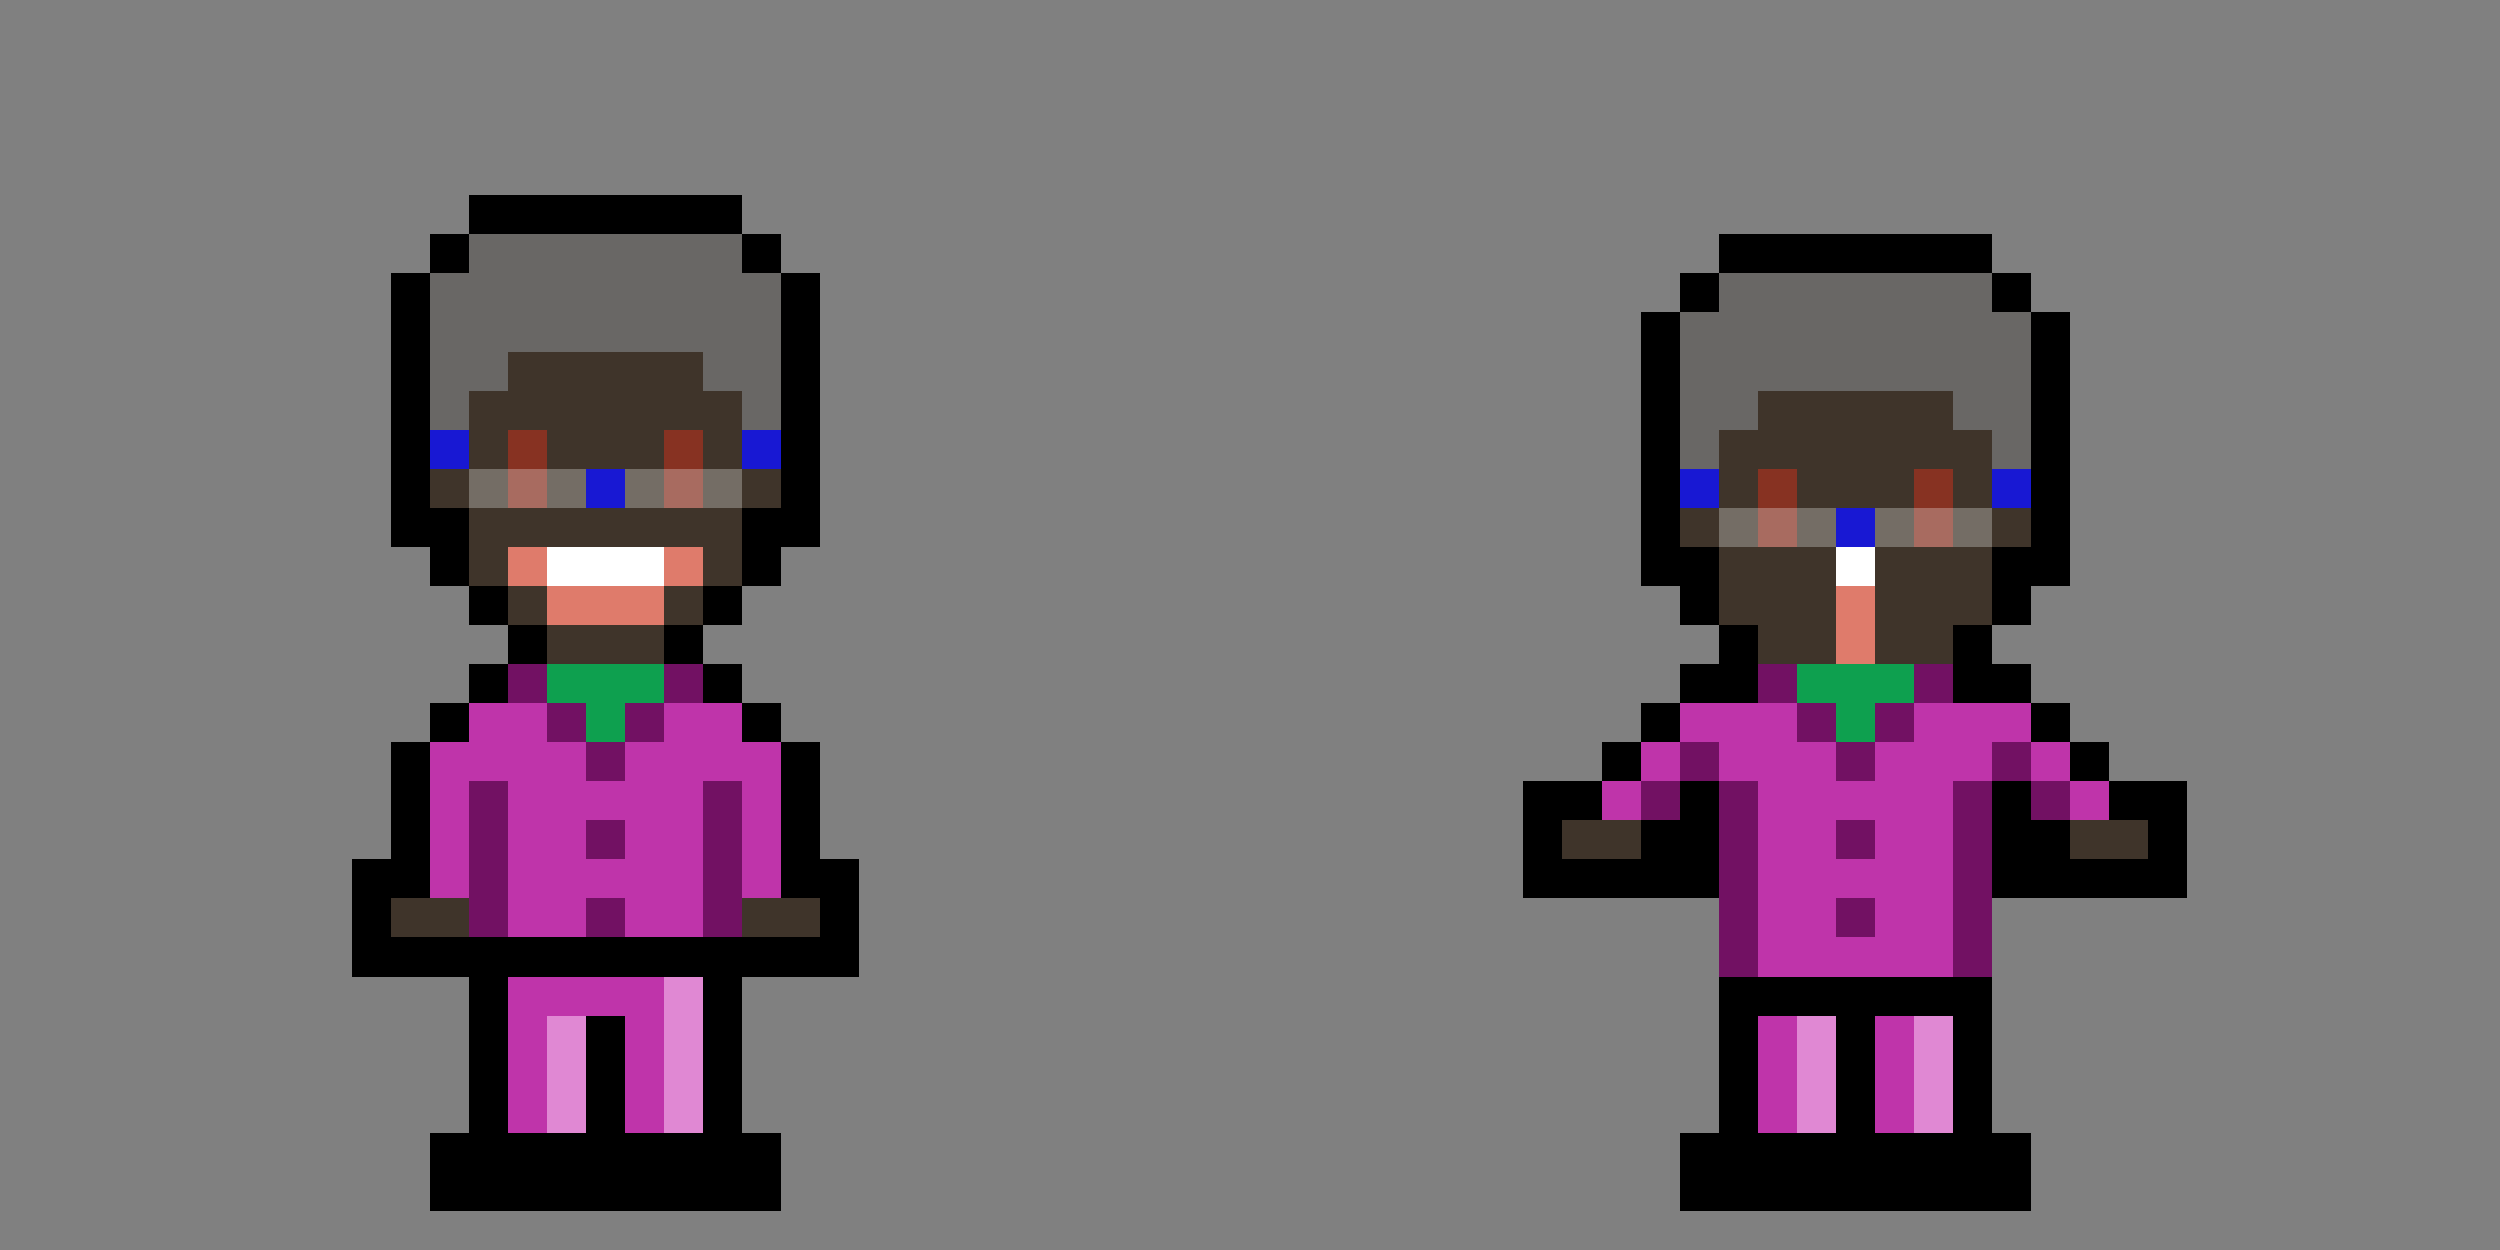<svg xmlns="http://www.w3.org/2000/svg" viewBox="0 -0.5 64 32" shape-rendering="crispEdges">
<rect x="0" y="-0.5" width="64" height="32" fill="#808080" stroke="none"/>
<path stroke="#000000" d="M12 5h7M11 6h1M19 6h1M44 6h7M10 7h1M20 7h1M43 7h1M51 7h1M10 8h1M20 8h1M42 8h1M52 8h1M10 9h1M20 9h1M42 9h1M52 9h1M10 10h1M20 10h1M42 10h1M52 10h1M10 11h1M20 11h1M42 11h1M52 11h1M10 12h1M20 12h1M42 12h1M52 12h1M10 13h2M19 13h2M42 13h1M52 13h1M11 14h1M19 14h1M42 14h2M51 14h2M12 15h1M18 15h1M43 15h1M51 15h1M13 16h1M17 16h1M44 16h1M50 16h1M12 17h1M18 17h1M43 17h2M50 17h2M11 18h1M19 18h1M42 18h1M52 18h1M10 19h1M20 19h1M41 19h1M53 19h1M10 20h1M20 20h1M39 20h2M43 20h1M51 20h1M54 20h2M10 21h1M20 21h1M39 21h1M42 21h2M51 21h2M55 21h1M9 22h2M20 22h2M39 22h5M51 22h5M9 23h1M21 23h1M9 24h13M12 25h1M18 25h1M44 25h7M12 26h1M15 26h1M18 26h1M44 26h1M47 26h1M50 26h1M12 27h1M15 27h1M18 27h1M44 27h1M47 27h1M50 27h1M12 28h1M15 28h1M18 28h1M44 28h1M47 28h1M50 28h1M11 29h9M43 29h9M11 30h9M43 30h9" />
<path stroke="#696765" d="M12 6h7M11 7h9M44 7h7M11 8h9M43 8h9M11 9h2M18 9h2M43 9h9M11 10h1M19 10h1M43 10h2M50 10h2M43 11h1M51 11h1" />
<path stroke="#3f342a" d="M13 9h5M12 10h7M45 10h5M12 11h1M14 11h3M18 11h1M44 11h7M11 12h1M19 12h1M44 12h1M46 12h3M50 12h1M12 13h7M43 13h1M51 13h1M12 14h1M18 14h1M44 14h3M48 14h3M13 15h1M17 15h1M44 15h3M48 15h3M14 16h3M45 16h2M48 16h2M40 21h2M53 21h2M10 23h2M19 23h2" />
<path stroke="#1818d3" d="M11 11h1M19 11h1M15 12h1M43 12h1M51 12h1M47 13h1" />
<path stroke="#873222" d="M13 11h1M17 11h1M45 12h1M49 12h1" />
<path stroke="#746d65" d="M12 12h1M14 12h1M16 12h1M18 12h1M44 13h1M46 13h1M48 13h1M50 13h1" />
<path stroke="#a86b60" d="M13 12h1M17 12h1M45 13h1M49 13h1" />
<path stroke="#df7b6b" d="M13 14h1M17 14h1M14 15h3M47 15h1M47 16h1" />
<path stroke="#ffffff" d="M14 14h3M47 14h1" />
<path stroke="#721163" d="M13 17h1M17 17h1M45 17h1M49 17h1M14 18h1M16 18h1M46 18h1M48 18h1M15 19h1M43 19h1M47 19h1M51 19h1M12 20h1M18 20h1M42 20h1M44 20h1M50 20h1M52 20h1M12 21h1M15 21h1M18 21h1M44 21h1M47 21h1M50 21h1M12 22h1M18 22h1M44 22h1M50 22h1M12 23h1M15 23h1M18 23h1M44 23h1M47 23h1M50 23h1M44 24h1M50 24h1" />
<path stroke="#0ea04f" d="M14 17h3M46 17h3M15 18h1M47 18h1" />
<path stroke="#bf34aa" d="M12 18h2M17 18h2M43 18h3M49 18h3M11 19h4M16 19h4M42 19h1M44 19h3M48 19h3M52 19h1M11 20h1M13 20h5M19 20h1M41 20h1M45 20h5M53 20h1M11 21h1M13 21h2M16 21h2M19 21h1M45 21h2M48 21h2M11 22h1M13 22h5M19 22h1M45 22h5M13 23h2M16 23h2M45 23h2M48 23h2M45 24h5M13 25h4M13 26h1M16 26h1M45 26h1M48 26h1M13 27h1M16 27h1M45 27h1M48 27h1M13 28h1M16 28h1M45 28h1M48 28h1" />
<path stroke="#e088d3" d="M17 25h1M14 26h1M17 26h1M46 26h1M49 26h1M14 27h1M17 27h1M46 27h1M49 27h1M14 28h1M17 28h1M46 28h1M49 28h1" />
</svg>